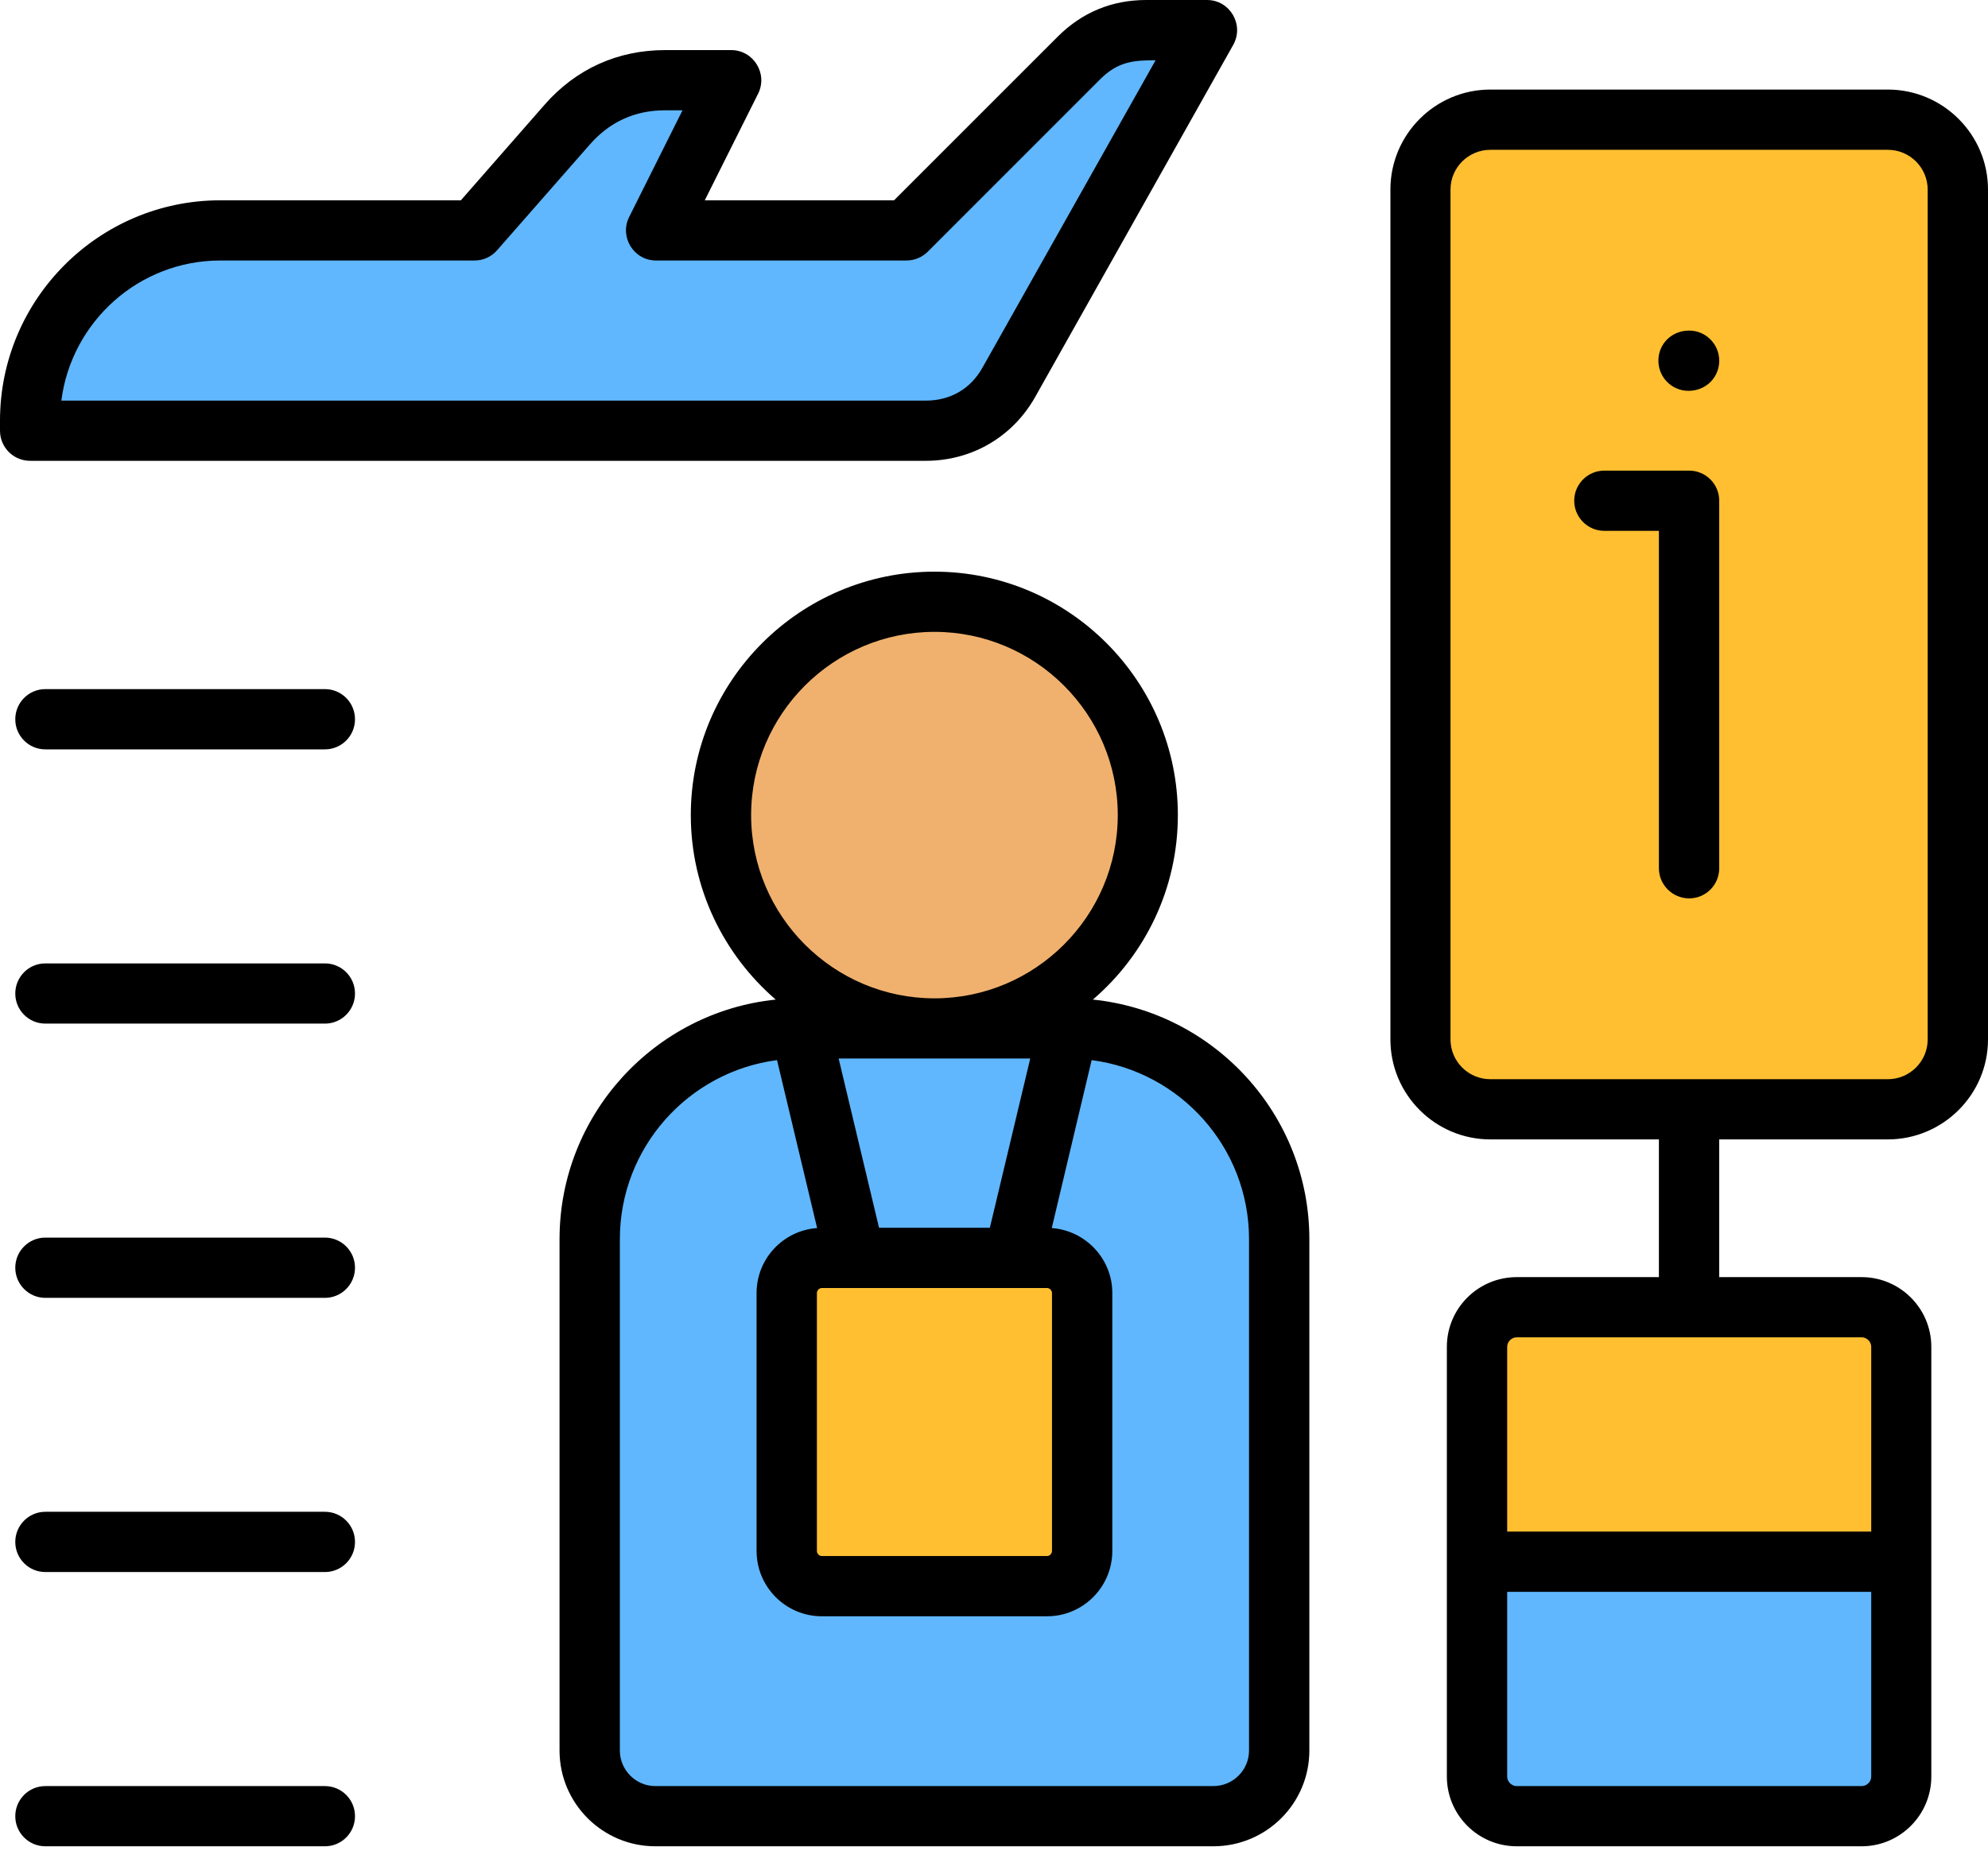 <svg width="35" height="33" viewBox="0 0 35 33" fill="none" xmlns="http://www.w3.org/2000/svg">
<path fill-rule="evenodd" clip-rule="evenodd" d="M3.882 4.05H8.356L9.986 2.188C10.437 1.673 11.026 1.405 11.711 1.405H12.875L11.553 4.05H15.961L18.997 1.014C19.323 0.688 19.72 0.523 20.182 0.523H21.251L17.764 6.723C17.459 7.265 16.925 7.577 16.304 7.577H0.531V7.401C0.531 5.555 2.036 4.05 3.882 4.05Z" fill="#60B7FE"/>
<path fill-rule="evenodd" clip-rule="evenodd" d="M26.701 31.973H32.775C33.159 31.973 33.472 31.66 33.472 31.275V26.496H26.004V31.275C26.004 31.66 26.317 31.973 26.701 31.973Z" fill="#60B7FE"/>
<path fill-rule="evenodd" clip-rule="evenodd" d="M26.701 23.012H32.775C33.159 23.012 33.472 23.325 33.472 23.709V27.492H26.004V23.709C26.004 23.325 26.317 23.012 26.701 23.012Z" fill="#FFBF31"/>
<path fill-rule="evenodd" clip-rule="evenodd" d="M26.238 2.098H33.237C33.914 2.098 34.467 2.651 34.467 3.328V18.293C34.467 18.97 33.914 19.523 33.237 19.523H26.238C25.561 19.523 25.008 18.97 25.008 18.293V3.328C25.008 2.651 25.561 2.098 26.238 2.098Z" fill="#FFBF31"/>
<path fill-rule="evenodd" clip-rule="evenodd" d="M14.09 18.098H18.805C20.846 18.098 22.516 19.767 22.516 21.809V30.812C22.516 31.449 21.997 31.968 21.36 31.968H11.535C10.898 31.968 10.379 31.449 10.379 30.812V21.809C10.379 19.767 12.049 18.098 14.09 18.098Z" fill="#60B7FE"/>
<path d="M19.105 17C20.571 15.533 20.571 13.155 19.105 11.688C17.638 10.221 15.259 10.221 13.793 11.688C12.326 13.155 12.326 15.533 13.793 17C15.259 18.466 17.638 18.466 19.105 17Z" fill="#F0B16E"/>
<path fill-rule="evenodd" clip-rule="evenodd" d="M14.47 22.137H18.434C18.775 22.137 19.053 22.415 19.053 22.756V27.297C19.053 27.638 18.775 27.916 18.434 27.916H14.47C14.13 27.916 13.852 27.638 13.852 27.297V22.756C13.852 22.415 14.13 22.137 14.47 22.137Z" fill="#FFBF31"/>
<path fill-rule="evenodd" clip-rule="evenodd" d="M21.99 30.824C21.99 31.169 21.707 31.45 21.361 31.45H11.537C11.196 31.45 10.913 31.169 10.913 30.824V21.82C10.913 20.206 12.121 18.87 13.68 18.667L14.386 21.624C13.789 21.667 13.32 22.163 13.32 22.768V27.31C13.32 27.944 13.835 28.46 14.469 28.46H18.434C19.068 28.46 19.583 27.944 19.583 27.31V22.768C19.583 22.163 19.109 21.667 18.517 21.624L19.219 18.667C20.782 18.87 21.99 20.206 21.99 21.82L21.99 30.824ZM13.224 14.352C13.224 12.574 14.674 11.126 16.452 11.126C18.229 11.126 19.679 12.574 19.679 14.352C19.679 16.131 18.229 17.579 16.452 17.579C14.674 17.579 13.224 16.131 13.224 14.352ZM17.427 21.619L18.138 18.639H14.765L15.476 21.619H17.427ZM14.469 22.68C14.423 22.68 14.382 22.721 14.382 22.768V27.31C14.382 27.357 14.423 27.399 14.469 27.399H18.434C18.48 27.399 18.521 27.357 18.521 27.31V22.768C18.521 22.721 18.48 22.68 18.434 22.68H14.469ZM19.241 17.601C20.158 16.814 20.737 15.65 20.737 14.352C20.737 11.989 18.813 10.066 16.452 10.066C14.086 10.066 12.162 11.989 12.162 14.352C12.162 15.65 12.745 16.814 13.657 17.601C11.524 17.82 9.851 19.629 9.851 21.82V30.824C9.851 31.754 10.608 32.51 11.538 32.51H21.361C22.296 32.51 23.052 31.754 23.052 30.824V21.82C23.052 19.629 21.379 17.82 19.241 17.601ZM30.268 6.351C30.268 6.647 30.035 6.882 29.726 6.882C29.434 6.882 29.197 6.644 29.197 6.351C29.197 6.056 29.43 5.821 29.739 5.821C30.031 5.821 30.268 6.059 30.268 6.351ZM30.268 8.817V15.289C30.268 15.582 30.031 15.819 29.739 15.819C29.448 15.819 29.206 15.582 29.206 15.289V9.347H28.244C27.953 9.347 27.715 9.11 27.715 8.817C27.715 8.524 27.953 8.287 28.244 8.287H29.739C30.031 8.287 30.268 8.524 30.268 8.817ZM33.938 18.303V3.338C33.938 2.952 33.623 2.638 33.236 2.638H26.239C25.851 2.638 25.537 2.952 25.537 3.338V18.303C25.537 18.689 25.851 19.003 26.239 19.003H33.236C33.623 19.003 33.938 18.689 33.938 18.303ZM32.944 23.715V26.969H26.535V23.715C26.535 23.625 26.612 23.548 26.704 23.548H32.776C32.867 23.548 32.944 23.625 32.944 23.715ZM32.776 31.45H26.704C26.612 31.45 26.535 31.373 26.535 31.283V28.03H32.944V31.283C32.944 31.373 32.867 31.45 32.776 31.45ZM33.236 1.577H26.239C25.268 1.577 24.479 2.367 24.479 3.338V18.303C24.479 19.273 25.268 20.063 26.239 20.063H29.206V22.488H26.704C26.024 22.488 25.473 23.038 25.473 23.715V31.283C25.473 31.959 26.024 32.51 26.704 32.51H32.776C33.45 32.51 34.002 31.959 34.002 31.283V23.715C34.002 23.038 33.45 22.488 32.776 22.488H30.268V20.063H33.236C34.207 20.063 35 19.273 35 18.303V3.338C35 2.367 34.207 1.577 33.236 1.577ZM6.25 31.98C6.25 32.273 6.013 32.51 5.721 32.51H0.798C0.506 32.51 0.269 32.273 0.269 31.98C0.269 31.687 0.506 31.45 0.798 31.45H5.721C6.013 31.45 6.25 31.687 6.25 31.98ZM6.25 27.151C6.25 27.444 6.013 27.681 5.721 27.681H0.798C0.506 27.681 0.269 27.444 0.269 27.151C0.269 26.858 0.506 26.62 0.798 26.62H5.721C6.013 26.62 6.25 26.858 6.25 27.151ZM6.25 22.322C6.25 22.615 6.013 22.853 5.721 22.853H0.798C0.506 22.853 0.269 22.615 0.269 22.322C0.269 22.03 0.506 21.792 0.798 21.792H5.721C6.013 21.792 6.25 22.03 6.25 22.322ZM6.25 17.494C6.25 17.787 6.013 18.024 5.721 18.024H0.798C0.506 18.024 0.269 17.787 0.269 17.494C0.269 17.201 0.506 16.964 0.798 16.964H5.721C6.013 16.964 6.25 17.201 6.25 17.494ZM6.25 12.665C6.25 12.958 6.013 13.195 5.721 13.195H0.798C0.506 13.195 0.269 12.958 0.269 12.665C0.269 12.372 0.506 12.134 0.798 12.134H5.721C6.013 12.134 6.25 12.372 6.25 12.665ZM3.879 4.587H8.356C8.506 4.587 8.652 4.522 8.752 4.406L10.384 2.545C10.735 2.145 11.177 1.942 11.711 1.942H12.016L11.077 3.82C10.902 4.17 11.155 4.587 11.551 4.587H15.959C16.101 4.587 16.233 4.531 16.333 4.433L19.369 1.396C19.682 1.084 19.955 1.061 20.345 1.061L17.299 6.47C17.09 6.846 16.734 7.054 16.301 7.054H1.08C1.258 5.666 2.443 4.587 3.879 4.587ZM16.301 8.114C17.108 8.114 17.828 7.694 18.225 6.99L21.712 0.79C21.91 0.435 21.652 0 21.252 0H20.18C19.574 0 19.05 0.218 18.621 0.646L15.74 3.527H12.408L13.347 1.65C13.523 1.298 13.266 0.882 12.873 0.882H11.711C10.872 0.882 10.138 1.215 9.586 1.846L8.114 3.527H3.879C1.741 3.527 0 5.268 0 7.408V7.584C0 7.877 0.237 8.114 0.529 8.114H16.301V8.114Z" fill="black"/>
</svg>
